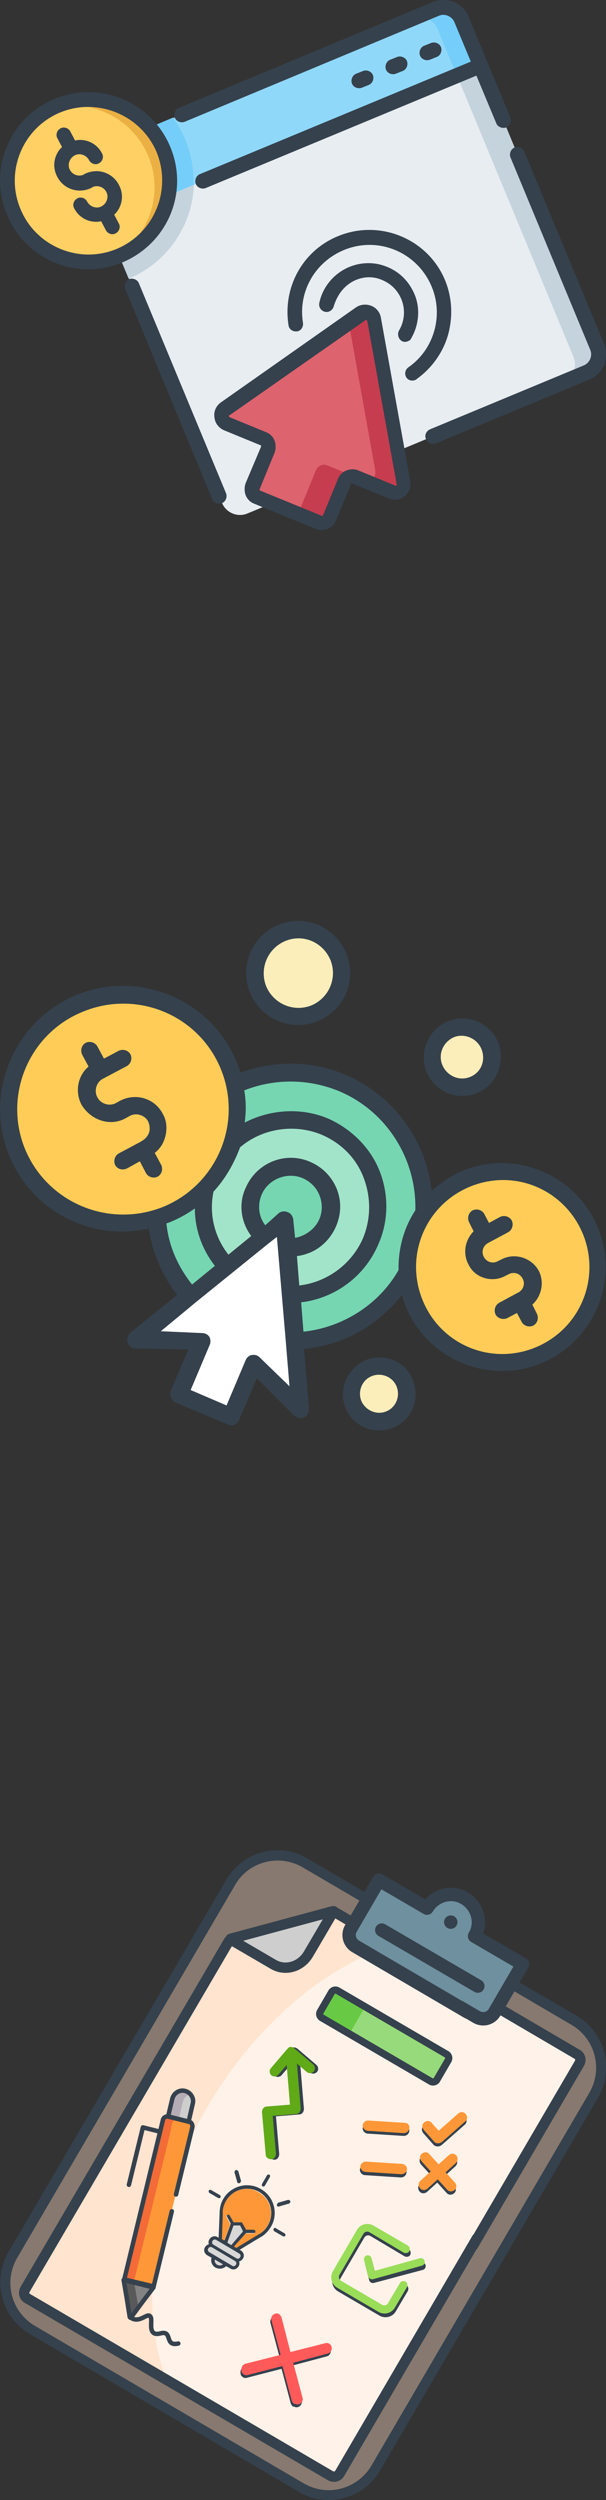 <?xml version="1.0" encoding="utf-8"?>
<!-- Generator: Adobe Illustrator 25.0.0, SVG Export Plug-In . SVG Version: 6.00 Build 0)  -->
<svg version="1.1" id="Layer_1" xmlns="http://www.w3.org/2000/svg" xmlns:xlink="http://www.w3.org/1999/xlink" x="0px" y="0px"
	 viewBox="0 0 130 535.6" style="enable-background:new 0 0 130 535.6;" xml:space="preserve">
<rect x="0" y="0" width="130" height="535.6" fill="#333333" stroke="none"/>
<style type="text/css">
	.st0{fill:#87796F;}
	.st1{fill:#35414D;}
	.st2{fill-rule:evenodd;clip-rule:evenodd;fill:#FFF2E8;}
	.st3{fill-rule:evenodd;clip-rule:evenodd;fill:#FFE4CF;}
	.st4{fill-rule:evenodd;clip-rule:evenodd;fill:#CECECE;}
	.st5{fill:none;stroke:#35414D;stroke-width:2.221;stroke-linecap:round;stroke-linejoin:round;stroke-miterlimit:13.333;}
	.st6{fill:none;stroke:#35414D;stroke-width:0.952;stroke-linecap:round;stroke-linejoin:round;stroke-miterlimit:13.333;}
	.st7{fill-rule:evenodd;clip-rule:evenodd;fill:#838383;}
	.st8{fill-rule:evenodd;clip-rule:evenodd;fill:#FE9737;}
	.st9{fill-rule:evenodd;clip-rule:evenodd;fill:#B5ADB6;}
	.st10{fill-rule:evenodd;clip-rule:evenodd;fill:#F36B37;}
	.st11{fill-rule:evenodd;clip-rule:evenodd;fill:#595959;}
	.st12{fill:#60A917;}
	.st13{fill:#FE9737;}
	.st14{fill:#D8D8D8;}
	.st15{fill-rule:evenodd;clip-rule:evenodd;fill:#35414D;}
	.st16{fill-rule:evenodd;clip-rule:evenodd;fill:#99DD58;}
	.st17{fill:#FF5A5A;}
	.st18{fill-rule:evenodd;clip-rule:evenodd;fill:#97DA7B;}
	.st19{fill-rule:evenodd;clip-rule:evenodd;fill:#68CA44;}
	.st20{fill:none;stroke:#35414D;stroke-width:1.541;stroke-linecap:round;stroke-linejoin:round;stroke-miterlimit:13.333;}
	.st21{fill:#6F909E;}
	.st22{fill:none;stroke:#35414D;stroke-width:2.873;stroke-linecap:round;stroke-linejoin:round;stroke-miterlimit:10;}
	.st23{fill:#E8EDF2;}
	.st24{fill:#C5D3DD;}
	.st25{fill:#90D8F9;}
	.st26{fill:#75CEF9;}
	.st27{fill:#FFD064;}
	.st28{fill:#EBB044;}
	.st29{fill:#DD636E;}
	.st30{fill:#C63D4F;}
	.st31{fill-rule:evenodd;clip-rule:evenodd;fill:#FFFFFF;}
	.st32{fill-rule:evenodd;clip-rule:evenodd;fill:#76D6B2;}
	.st33{fill-rule:evenodd;clip-rule:evenodd;fill:#A2E4CA;}
	.st34{fill-rule:evenodd;clip-rule:evenodd;fill:#FCEEBA;}
	.st35{fill-rule:evenodd;clip-rule:evenodd;fill:#FFCD57;}
</style>
<g>
	<g>
		<g>
			<path class="st0" d="M70.4,534.5c4.2,0,8.1-2.2,10.2-5.8l46.7-79.8c3.3-5.6,1.4-12.8-4.2-16.1l-57.6-33.7
				c-1.8-1.1-3.9-1.6-5.9-1.6c-4.2,0-8.1,2.2-10.2,5.8L2.7,483.1c-1.6,2.7-2,5.9-1.2,8.9c0.8,3,2.7,5.6,5.4,7.2l57.6,33.7
				C66.3,533.9,68.4,534.5,70.4,534.5C70.4,534.5,70.4,534.5,70.4,534.5z"/>
			<path class="st1" d="M59.6,398.6c1.8,0,3.7,0.5,5.4,1.5l57.6,33.7c5.1,3,6.8,9.5,3.8,14.6l-46.7,79.8c-2,3.4-5.6,5.3-9.2,5.3
				c-1.8,0-3.7-0.5-5.4-1.5L7.5,498.3c-5.1-3-6.8-9.5-3.8-14.6l46.7-79.8C52.3,400.5,55.9,398.6,59.6,398.6 M59.6,396.4
				c-4.6,0-8.8,2.4-11.1,6.4L1.8,482.5c-1.7,3-2.2,6.4-1.3,9.8c0.9,3.3,3,6.1,6,7.8L64,533.8c2,1.2,4.2,1.8,6.5,1.8
				c4.6,0,8.8-2.4,11.1-6.4l46.7-79.8c1.7-3,2.2-6.4,1.3-9.8c-0.9-3.3-3-6.1-6-7.8L66,398.2C64.1,397,61.8,396.4,59.6,396.4
				L59.6,396.4z"/>
		</g>
		<g id="g7750_9_" transform="translate(18.5,457.435)">
			<path id="path7752_9_" class="st2" d="M101.6-8.2L54.4,72.4c-0.4,0.7-1.2,0.9-1.9,0.6L34.3,62.3L-4.9,39.4l-7.8-4.5
				c-0.6-0.4-0.8-1.2-0.4-1.9l43.3-74l0.4-0.8c0.1-0.1,0.1-0.2,0.2-0.2l9.3,5.4c2.5,1.5,5.9,0.5,7.5-2.2L53-48c0.1,0,0.2,0,0.3,0.1
				l0.9,0.5l51.2,30c0.6,0.4,0.8,1.2,0.4,1.9L101.6-8.2z"/>
		</g>
		<g id="g7754_9_" transform="translate(257.32,504.5)">
			<path id="path7756_9_" class="st3" d="M-173.1-87.7c-14.5,4.5-29.4,16.9-39.8,34.7c-2.3,3.9-4.2,7.8-5.8,11.7
				c-0.5,1.3-1,2.5-1.4,3.8c-0.5,1.5-1,3-1.5,4.5c-4.2,14.1-4.1,27.8,0,38.3l-22-12.9l-7.8-4.5c-0.6-0.4-0.8-1.2-0.4-1.9l8-13.7
				l10.6-18.1l24.7-42.2l0.4-0.8c0.1-0.1,0.1-0.2,0.2-0.2l22.1-6c0.1,0,0.2,0,0.3,0.1l0.9,0.5L-173.1-87.7z"/>
		</g>
		<g id="g7758_9_" transform="translate(331.551,504.159)">
			<path id="path7760_9_" class="st4" d="M-260-94.7l-5.4,9.2c-1.6,2.7-4.9,3.7-7.5,2.2l-9.3-5.4c0.2-0.1,0.4-0.2,1-0.3l20-5.4
				C-260.5-94.6-260.3-94.7-260-94.7"/>
		</g>
		<g id="g7762_9_" transform="translate(331.551,504.159)">
			<path id="path7764_9_" class="st5" d="M-260-94.7l-5.4,9.2c-1.6,2.7-4.9,3.7-7.5,2.2l-8.4-4.9"/>
		</g>
		<g id="g7766_9_" transform="translate(413.193,241.064)">
			<path id="path7768_9_" class="st5" d="M-310.9,238.5l-29.4,50.3c-0.4,0.7-1.2,0.9-1.9,0.6l-18.3-10.7l-46.9-27.4
				c-0.6-0.4-0.8-1.2-0.4-1.9l13.3-22.7l30.4-51.9 M-363.7,174.3l20.8-5.6c0.9-0.3,1.1-0.3,1.5-0.1l0.9,0.5l51.2,30
				c0.6,0.4,0.8,1.2,0.4,1.9l-22.8,39"/>
		</g>
		<g>
			<g id="g7770_13_" transform="translate(330.245,64.976)">
				<path id="path7772_13_" class="st6" d="M-302.3,431.5c1.9,1.4,3.5-0.9,4.2-0.3c0.5,0.4,0.2,1.4,0.3,2.6c0.2,1.3,1,1.4,2.1,1.1
					c2.5-0.6,0.7,2.9,3.7,2.2"/>
			</g>
			<g id="g7774_13_" transform="translate(423.16,447.053)">
				<path id="path7776_13_" class="st4" d="M-382.7,7.5l-4.4-1.1l0.9-3.8c0.3-1.2,1.5-2,2.7-1.7c1.2,0.3,2,1.5,1.7,2.7L-382.7,7.5z"
					/>
			</g>
			<g id="g7778_13_" transform="translate(325.644,101.118)">
				<path id="path7780_13_" class="st7" d="M-295.2,392.2l-2.3,3.1c-0.2,0.2-0.2,0.2-0.2-0.1l-0.6-3.8l-0.7-4.1l3.7-1.4l2.6,2.9
					L-295.2,392.2z"/>
			</g>
			<g id="g7782_13_" transform="translate(412.085,441.095)">
				<path id="path7784_13_" class="st8" d="M-370.9,14.6l-8.3,34.2l-3.2-0.8l-3.2-0.8l7.7-31.7l0.6-2.5c0.1-0.5,0.7-0.9,1.2-0.7
					l4.4,1.1C-371.1,13.6-370.7,14.1-370.9,14.6"/>
			</g>
			<g id="g7786_13_" transform="translate(452.523,474.485)">
				<path id="path7788_13_" class="st9" d="M-413.3-24.2l-0.9,3.8l-2.2-0.5l0.9-3.8c0.3-1.2,1.5-2,2.7-1.7c0.4,0.1,0.8,0.3,1,0.6
					C-412.5-25.6-413.1-25-413.3-24.2"/>
			</g>
			<g id="g7790_13_" transform="translate(441.931,407.96)">
				<path id="path7792_13_" class="st10" d="M-405.5,49.3l-7.4,30.3l-0.4,1.5l-2.2-0.5l7.7-31.7l0.6-2.5c0.1-0.5,0.7-0.9,1.2-0.7
					l2.2,0.5c-0.5-0.1-1.1,0.2-1.2,0.7L-405.5,49.3z"/>
			</g>
			<g id="g7794_13_" transform="translate(357.989,127.218)">
				<path id="path7796_13_" class="st11" d="M-329.2,361.8l0.7,4.1l0.2,1.2l-1.5,2.1c-0.2,0.2-0.2,0.2-0.2-0.1l-0.6-3.8l-0.7-4.1
					L-329.2,361.8z"/>
			</g>
			<g id="g7798_13_" transform="translate(461.354,402.172)">
				<path id="path7800_13_" class="st6" d="M-427.1,54.5l-3.6-0.9l-3,12.3"/>
			</g>
			<g id="g7802_13_" transform="translate(374.062,313.944)">
				<path id="path7804_13_" class="st6" d="M-336.3,156.2l3.5-14.4c0.1-0.5-0.2-1.1-0.7-1.2l-4.4-1.1c-0.5-0.1-1.1,0.2-1.2,0.7
					l-8.3,34.2l6.3,1.5l3.9-16.1"/>
			</g>
			<g id="g7806_13_" transform="translate(331.522,66.168)">
				<path id="path7808_13_" class="st6" d="M-303.7,430.2l-0.6-3.8l-0.7-4.1l3.2,0.8l3.2,0.8l-2.5,3.3l-2.3,3.1
					C-303.6,430.4-303.6,430.4-303.7,430.2z"/>
			</g>
			<g id="g7810_13_" transform="translate(423.16,447.053)">
				<path id="path7812_13_" class="st6" d="M-382.7,7.5l-4.4-1.1l0.9-3.8c0.3-1.2,1.5-2,2.7-1.7c1.2,0.3,2,1.5,1.7,2.7L-382.7,7.5z"
					/>
			</g>
		</g>
		<g>
			<path class="st1" d="M63.4,438.7c-0.3-0.1-0.6-0.1-0.8,0.1c-0.1,0.1-0.2,0.2-0.3,0.3l-3.5,4.1c-0.4,0.5-0.3,1.1,0.1,1.5
				c0.5,0.4,1.1,0.3,1.5-0.1l1.8-2.1l0.7,8.5l-5,0.4c-0.6,0-1,0.6-1,1.2c0,0,0,0,0,0l0.8,9.1c0,0.6,0.6,1,1.2,1c0,0,0,0,0,0
				c0.6,0,1-0.6,1-1.2c0,0,0,0,0,0l-0.7-8.1l5-0.4c0.6,0,1-0.6,1-1.2c0,0,0,0,0,0l-0.8-9.6l2.1,1.8c0.5,0.4,1.1,0.3,1.5-0.1
				c0.4-0.5,0.3-1.1-0.1-1.5l-4.1-3.5C63.6,438.8,63.5,438.7,63.4,438.7L63.4,438.7z"/>
			<path class="st12" d="M62.7,438.6c-0.3-0.1-0.6-0.1-0.8,0.1c-0.1,0.1-0.2,0.2-0.3,0.3l-3.5,4.1c-0.4,0.5-0.3,1.1,0.1,1.5
				c0.5,0.4,1.1,0.3,1.5-0.1l1.8-2.1l0.7,8.5l-5,0.4c-0.6,0-1,0.6-1,1.2c0,0,0,0,0,0l0.8,9.1c0,0.6,0.6,1,1.2,1c0,0,0,0,0,0
				c0.6,0,1-0.6,1-1.2c0,0,0,0,0,0l-0.7-8.1l5-0.4c0.6,0,1-0.6,1-1.2c0,0,0,0,0,0l-0.8-9.6l2.1,1.8c0.5,0.4,1.1,0.3,1.5-0.1
				c0.4-0.5,0.3-1.1-0.1-1.5l-4.1-3.5C63,438.7,62.8,438.6,62.7,438.6L62.7,438.6z"/>
		</g>
		<g>
			<g>
				<path class="st1" d="M93,459.5l-2.2-2.5c-0.4-0.5-0.4-1.2,0.1-1.6c0.5-0.4,1.2-0.4,1.6,0.1l1.5,1.7l4.2-3.7
					c0.5-0.4,1.2-0.4,1.6,0.1c0.4,0.5,0.4,1.2-0.1,1.6l-5,4.4C94.1,460,93.4,459.9,93,459.5L93,459.5z M86.8,455.4l-7.8-0.5
					c-0.6,0-1.1,0.4-1.2,1c0,0.6,0.4,1.1,1,1.2l7.8,0.5c0.6,0,1.1-0.4,1.2-1C87.9,456,87.4,455.5,86.8,455.4z M97.8,462.5
					c-0.4-0.5-1.1-0.5-1.6-0.1l-2.2,2l-2-2.2c-0.4-0.5-1.1-0.5-1.6-0.1c-0.5,0.4-0.5,1.1-0.1,1.6l2,2.2l-2.2,2
					c-0.5,0.4-0.5,1.1-0.1,1.6c0.4,0.5,1.1,0.5,1.6,0.1l2.2-2l2,2.2c0.4,0.5,1.1,0.5,1.6,0.1c0.5-0.4,0.5-1.1,0.1-1.6l-2-2.2l2.2-2
					C98.2,463.6,98.2,462.9,97.8,462.5L97.8,462.5z M86.2,464.3l-7.8-0.5c-0.6,0-1.1,0.4-1.2,1c0,0.6,0.4,1.1,1,1.2l7.8,0.5
					c0.6,0,1.1-0.4,1.2-1C87.3,464.9,86.8,464.3,86.2,464.3z"/>
			</g>
			<g>
				<path class="st13" d="M93.1,458.8l-2.2-2.5c-0.4-0.5-0.4-1.2,0.1-1.6c0.5-0.4,1.2-0.4,1.6,0.1l1.5,1.7l4.2-3.7
					c0.5-0.4,1.2-0.4,1.6,0.1c0.4,0.5,0.4,1.2-0.1,1.6l-5,4.4C94.2,459.3,93.5,459.3,93.1,458.8L93.1,458.8z M86.8,454.8l-7.8-0.5
					c-0.6,0-1.1,0.4-1.2,1c0,0.6,0.4,1.1,1,1.2l7.8,0.5c0.6,0,1.1-0.4,1.2-1C87.9,455.3,87.5,454.8,86.8,454.8z M97.9,461.8
					c-0.4-0.5-1.1-0.5-1.6-0.1l-2.2,2l-2-2.2c-0.4-0.5-1.1-0.5-1.6-0.1s-0.5,1.1-0.1,1.6l2,2.2l-2.2,2c-0.5,0.4-0.5,1.1-0.1,1.6
					c0.4,0.5,1.1,0.5,1.6,0.1l2.2-2l2,2.2c0.4,0.5,1.1,0.5,1.6,0.1c0.5-0.4,0.5-1.1,0.1-1.6l-2-2.2l2.2-2
					C98.2,463,98.3,462.3,97.9,461.8L97.9,461.8z M86.3,463.6l-7.8-0.5c-0.6,0-1.1,0.4-1.2,1c0,0.6,0.4,1.1,1,1.2l7.8,0.5
					c0.6,0,1.1-0.4,1.2-1C87.4,464.2,86.9,463.7,86.3,463.6z"/>
			</g>
		</g>
		<g>
			<path class="st1" d="M59.4,472.5c0,0.1,0.1,0.2,0.2,0.2c0.1,0,0.2,0.1,0.3,0l2.1-0.6c0.2-0.1,0.3-0.3,0.3-0.5
				c-0.1-0.2-0.3-0.3-0.5-0.3l-2.1,0.6C59.5,472,59.4,472.3,59.4,472.5z M57.3,466l-1.1,1.9c-0.1,0.2,0,0.4,0.1,0.5
				c0.2,0.1,0.4,0,0.5-0.1l1.1-1.9c0.1-0.2,0-0.4-0.1-0.5C57.7,465.8,57.4,465.9,57.3,466z M50.6,464.9c-0.2,0.1-0.3,0.3-0.3,0.5
				l0.6,2.1c0,0.1,0.1,0.2,0.2,0.2c0.1,0,0.2,0.1,0.3,0c0.2-0.1,0.3-0.3,0.3-0.5l-0.6-2.1C51,465,50.8,464.9,50.6,464.9L50.6,464.9z
				 M44.8,469.3c-0.1,0.2,0,0.4,0.1,0.5l1.9,1.1c0.2,0.1,0.4,0,0.5-0.1c0.1-0.2,0-0.4-0.1-0.5l-1.9-1.1
				C45.2,469.1,44.9,469.1,44.8,469.3z M58.7,477.5c-0.1,0.2,0,0.4,0.1,0.5l1.9,1.1c0.2,0.1,0.4,0,0.5-0.1c0.1-0.2,0-0.4-0.1-0.5
				l-1.9-1.1C59.1,477.2,58.8,477.3,58.7,477.5z M47.1,474.4l-0.2,5l-0.2-0.1c-0.6-0.4-1.4-0.2-1.8,0.5c-0.2,0.3-0.2,0.7-0.1,1
				c-0.3,0.1-0.6,0.3-0.8,0.6c-0.4,0.6-0.2,1.4,0.5,1.8l0.9,0.5c-0.3,0.8,0.1,1.7,0.8,2.1c0.8,0.4,1.7,0.3,2.3-0.3l0.9,0.5
				c0.6,0.4,1.4,0.2,1.8-0.5c0.2-0.3,0.2-0.7,0.1-1c0.3-0.1,0.6-0.3,0.8-0.6c0.4-0.6,0.2-1.4-0.5-1.8l-0.2-0.1l4.3-2.6
				c1-0.5,1.8-1.3,2.4-2.3c1.7-2.8,0.7-6.5-2.1-8.1c-2.8-1.7-6.5-0.7-8.1,2.1C47.3,472.1,47.1,473.2,47.1,474.4z M46.1,484.1l1.7,1
				c-0.3,0.3-0.8,0.3-1.2,0.1C46.2,484.9,46,484.5,46.1,484.1z M44.7,481.7c0.2-0.3,0.5-0.4,0.8-0.2l4.9,2.9
				c0.3,0.2,0.4,0.5,0.2,0.8c-0.2,0.3-0.5,0.4-0.8,0.2l-4.9-2.9C44.6,482.3,44.5,482,44.7,481.7z M51.3,482.8
				c0.3,0.2,0.4,0.5,0.2,0.8c-0.2,0.3-0.5,0.4-0.8,0.2l-4.9-2.9c-0.3-0.2-0.4-0.5-0.2-0.8s0.5-0.4,0.8-0.2L51.3,482.8z M49.6,480.9
				l-0.8-0.5l1.3-3.6l1.4,0l0.6,1.2L49.6,480.9z M47.8,474.4C47.8,474.4,47.8,474.3,47.8,474.4c0-1,0.2-2,0.7-2.9
				c1.5-2.5,4.6-3.3,7.1-1.9c2.5,1.5,3.3,4.6,1.9,7.1c-0.5,0.9-1.2,1.6-2.1,2c0,0,0,0,0,0l-4.6,2.8l-0.5-0.3l2.5-2.8l1.7,0
				c0.2,0,0.4-0.2,0.4-0.4c0-0.2-0.2-0.4-0.4-0.4l-1.6,0l-0.8-1.4c-0.1-0.1-0.2-0.2-0.3-0.2l-1.6,0l-0.8-1.4
				c-0.1-0.2-0.3-0.3-0.5-0.2c-0.2,0.1-0.3,0.3-0.2,0.5l0.8,1.5l-1.3,3.5l-0.5-0.3L47.8,474.4L47.8,474.4z"/>
			<path class="st14" d="M50.1,476.9l-1.3,3.6l0.8,0.5l2.5-2.9l-0.6-1.2L50.1,476.9z"/>
			<path class="st13" d="M48.5,471.5c-0.5,0.9-0.8,1.8-0.7,2.8c0,0,0,0,0,0l-0.2,5.4l0.5,0.3l1.3-3.5l-0.8-1.5
				c-0.1-0.2,0-0.4,0.2-0.5c0.2-0.1,0.4,0,0.5,0.2l0.8,1.4l1.6,0c0.1,0,0.3,0.1,0.3,0.2l0.8,1.4l1.6,0c0.2,0,0.4,0.2,0.4,0.4
				c0,0.2-0.2,0.4-0.4,0.4l-1.7,0l-2.5,2.8l0.5,0.3l4.6-2.8c0,0,0,0,0,0c0.9-0.5,1.6-1.1,2.1-2c1.5-2.5,0.6-5.7-1.9-7.1
				C53.2,468.2,50,469,48.5,471.5L48.5,471.5z"/>
			<g>
				<path class="st14" d="M45.6,480.1c-0.2,0.3-0.1,0.6,0.2,0.8l4.9,2.9c0.3,0.2,0.6,0.1,0.8-0.2s0.1-0.6-0.2-0.8l-4.9-2.9
					C46.1,479.7,45.7,479.8,45.6,480.1z"/>
				<path class="st14" d="M44.7,481.7c-0.2,0.3-0.1,0.6,0.2,0.8l4.9,2.9c0.3,0.2,0.6,0.1,0.8-0.2c0.2-0.3,0.1-0.6-0.2-0.8l-4.9-2.9
					C45.2,481.4,44.8,481.4,44.7,481.7z"/>
				<path class="st14" d="M46.1,484.1c-0.1,0.4,0.1,0.9,0.5,1.1c0.4,0.2,0.9,0.2,1.2-0.1L46.1,484.1z"/>
			</g>
		</g>
		<g>
			<g>
				<path class="st15" d="M79.4,479c-0.4-0.2-0.9-0.1-1.2,0.3l-5.2,8.9c-0.2,0.4-0.1,0.9,0.3,1.2l8.9,5.2c0.4,0.2,0.9,0.1,1.2-0.3
					l2.6-4.4c0.2-0.4,0.8-0.5,1.2-0.3s0.5,0.8,0.3,1.2l-2.6,4.4c-0.7,1.2-2.3,1.6-3.5,0.9l-8.9-5.2c-1.2-0.7-1.6-2.3-0.9-3.5
					l5.2-8.9c0.7-1.2,2.3-1.6,3.5-0.9l7.4,4.3c0.4,0.2,0.5,0.8,0.3,1.2c-0.2,0.4-0.8,0.5-1.2,0.3L79.4,479z M90.3,484.7
					c0.5-0.1,0.9,0.2,1,0.6c0.1,0.5-0.2,0.9-0.6,1l-10.5,2.8c-0.5,0.1-0.9-0.2-1-0.6l-0.9-3.5c-0.1-0.5,0.2-0.9,0.6-1
					c0.5-0.1,0.9,0.2,1,0.6l0.7,2.7L90.3,484.7z"/>
			</g>
			<g>
				<path class="st16" d="M79.2,478.2c-0.4-0.2-0.9-0.1-1.2,0.3l-5.2,8.9c-0.2,0.4-0.1,0.9,0.3,1.2l8.9,5.2c0.4,0.2,0.9,0.1,1.2-0.3
					l2.6-4.4c0.2-0.4,0.8-0.5,1.2-0.3s0.5,0.8,0.3,1.2l-2.6,4.4c-0.7,1.2-2.3,1.6-3.5,0.9l-8.9-5.2c-1.2-0.7-1.6-2.3-0.9-3.5
					l5.2-8.9c0.7-1.2,2.3-1.6,3.5-0.9l7.4,4.3c0.4,0.2,0.5,0.8,0.3,1.2c-0.2,0.4-0.8,0.5-1.2,0.3L79.2,478.2z M90.1,483.8
					c0.5-0.1,0.9,0.2,1,0.6c0.1,0.5-0.2,0.9-0.6,1L80,488.3c-0.5,0.1-0.9-0.2-1-0.6l-0.9-3.5c-0.1-0.5,0.2-0.9,0.6-1
					c0.5-0.1,0.9,0.2,1,0.6l0.7,2.7L90.1,483.8z"/>
			</g>
		</g>
		<g>
			<path class="st1" d="M52,509.2c0,0,0.1,0,0.1,0.1c0.3,0.2,0.6,0.2,0.9,0.1l7.4-1.9l2,7.5c0.1,0.2,0.3,0.5,0.5,0.6l0.1,0
				c0,0,0.1,0,0.1,0c0.2,0.1,0.5,0.2,0.8,0.1c0.6-0.2,1-0.8,0.8-1.4l-2-7.5l7.5-2c0.6-0.2,0.9-0.9,0.7-1.5c-0.1-0.3-0.3-0.5-0.5-0.6
				c-0.2-0.1-0.5-0.2-0.8-0.1l-7.5,1.9l-1.9-7.4c-0.1-0.3-0.3-0.5-0.5-0.7c-0.3-0.2-0.6-0.2-0.9-0.1c-0.6,0.2-0.9,0.7-0.8,1.3l2,7.5
				l-7.5,1.9c-0.6,0.1-1,0.8-0.9,1.4c0,0,0,0,0,0C51.6,508.8,51.8,509.1,52,509.2z"/>
			<path class="st17" d="M52.2,508.6c0,0,0.1,0,0.1,0.1c0.3,0.2,0.6,0.2,0.9,0.1l7.4-1.9l2,7.5c0.1,0.2,0.3,0.5,0.5,0.6l0.1,0
				c0,0,0.1,0,0.1,0c0.2,0.1,0.5,0.2,0.8,0.1c0.6-0.2,1-0.8,0.8-1.4l-2-7.5l7.5-2c0.6-0.2,0.9-0.9,0.7-1.5c-0.1-0.3-0.3-0.5-0.5-0.6
				c-0.2-0.1-0.5-0.2-0.8-0.1l-7.5,1.9l-1.9-7.4c-0.1-0.3-0.3-0.5-0.5-0.7c-0.3-0.2-0.6-0.2-0.9-0.1c-0.6,0.2-0.9,0.7-0.8,1.3l2,7.5
				l-7.5,1.9c-0.6,0.1-1,0.8-0.9,1.4c0,0,0,0,0,0C51.7,508.2,51.9,508.4,52.2,508.6z"/>
		</g>
		<g>
			<g id="g7830_11_" transform="translate(293.214,407.647)">
				<path id="path7832_11_" class="st18" d="M-220.8,18.8l23.5,13.7c0.4,0.2,0.5,0.8,0.3,1.2l-2.5,4.3c-0.2,0.4-0.8,0.5-1.2,0.3
					l-23.5-13.7c-0.4-0.2-0.5-0.8-0.3-1.2l2.5-4.3C-221.8,18.7-221.2,18.6-220.8,18.8"/>
			</g>
			<g id="g7834_11_" transform="translate(293.214,407.647)">
				<path id="path7836_11_" class="st19" d="M-220.8,18.8l6.7,3.9c-0.4-0.2-0.9-0.1-1.2,0.3l-2.5,4.3c-0.2,0.4-0.1,0.9,0.3,1.2
					l-6.7-3.9c-0.4-0.2-0.5-0.8-0.3-1.2l2.5-4.3C-221.8,18.7-221.2,18.6-220.8,18.8"/>
			</g>
			<g id="g7838_11_" transform="translate(128.17,407.647)">
				<path id="path7840_11_" class="st20" d="M-32.3,32.5l-23.5-13.7c-0.4-0.2-0.9-0.1-1.2,0.3l-2.5,4.3c-0.2,0.4-0.1,0.9,0.3,1.2
					l23.5,13.7c0.4,0.2,0.9,0.1,1.2-0.3l2.5-4.3C-31.8,33.3-31.9,32.8-32.3,32.5z"/>
			</g>
		</g>
		<g>
			<path class="st21" d="M91.6,408.8c1.7-2.8,5.3-3.8,8.1-2.1c2.8,1.7,3.8,5.3,2.1,8.1l10.3,6l-6,10.3c-0.8,1.4-2.6,1.8-3.9,1
				L76.3,417c-1.4-0.8-1.8-2.6-1-3.9l6-10.3L91.6,408.8z"/>
			<path class="st22" d="M100.4,431.1L76.3,417c-1.4-0.8-1.8-2.6-1-3.9l6-10.3l10.3,6c1.7-2.8,5.3-3.8,8.1-2.1
				c2.8,1.7,3.8,5.3,2.1,8.1l10.3,6l-6,10.3c-0.8,1.4-2.6,1.8-3.9,1l-3.6-2.1"/>
			<line class="st22" x1="102.5" y1="425.5" x2="81.9" y2="413.5"/>
			<g>
				<g>
					<line class="st22" x1="96.7" y1="411.8" x2="96.7" y2="411.8"/>
				</g>
			</g>
		</g>
	</g>
	<g>
		<g>
			<g>
				<path class="st23" d="M47.6,107.7L21.6,45l80.5-33.4l26,62.7c0.9,2.1-0.1,4.6-2.3,5.5L53.1,110C51,110.9,48.5,109.9,47.6,107.7z
					"/>
			</g>
			<g>
				<path class="st24" d="M41.5,36.8l-20,8.3l6.1,14.6c0,0,0,0,0,0C37,55.8,42.4,46.3,41.5,36.8z"/>
			</g>
			<g>
				<path class="st24" d="M120.7,81.9l5.1-2.1c2.1-0.9,3.2-3.4,2.3-5.5l-26-62.7L97,13.7l26,62.7C123.9,78.6,122.9,81,120.7,81.9z"
					/>
			</g>
			<g>
				<g>
					<g>
						<path class="st25" d="M18.5,37.6l4.1,9.9l80.5-33.4L99,4.2C98.1,2,95.6,1,93.5,1.9L20.7,32.1C18.6,33,17.6,35.5,18.5,37.6z"/>
					</g>
				</g>
			</g>
			<g>
				<g>
					<g>
						<path class="st26" d="M20.7,32.1c-2.1,0.9-3.2,3.4-2.3,5.5l4.1,9.9l19-7.9c0.1-3.2-0.4-6.4-1.7-9.6c-0.7-1.7-1.6-3.3-2.7-4.8
							L20.7,32.1L20.7,32.1z"/>
					</g>
				</g>
			</g>
			<g>
				<g>
					<g>
						<path class="st26" d="M93.9,6.3l4.1,9.9l5.1-2.1L99,4.2C98.1,2,95.6,1,93.5,1.9L88.4,4C90.5,3.1,93,4.1,93.9,6.3z"/>
					</g>
				</g>
			</g>
			<g>
				<g>
					<circle class="st27" cx="19" cy="38.7" r="17.4"/>
				</g>
			</g>
			<g>
				<g>
					<path class="st28" d="M24,55.4c0.6-0.2,1.1-0.4,1.7-0.6C34.5,51.1,38.7,40.9,35,32S21.2,19,12.3,22.6c-0.5,0.2-1.1,0.5-1.6,0.8
						c8.4-2.6,17.6,1.7,21.1,10S31.8,51.2,24,55.4z"/>
				</g>
			</g>
			<g>
				<g>
					<g>
						<path class="st29" d="M48.3,87.5c-1.2,0.8-1,2.6,0.3,3.2l7.8,3.2c0.9,0.4,1.4,1.5,1,2.4l-3.2,7.8c-0.4,0.9,0.1,2,1,2.4
							l13.2,5.4c0.9,0.4,2-0.1,2.4-1l3.2-7.8c0.4-0.9,1.5-1.4,2.4-1l7.8,3.2c1.3,0.6,2.8-0.6,2.5-2l-6.3-35
							c-0.2-1.3-1.8-1.9-2.8-1.2L48.3,87.5L48.3,87.5z"/>
					</g>
				</g>
			</g>
			<g>
				<g>
					<g>
						<g>
							<path class="st30" d="M78,102.9l6.1,2.5c1.3,0.6,2.8-0.6,2.5-2l-6.3-35c-0.2-1.3-1.8-1.9-2.8-1.2L74.8,69l5.7,31.8
								C80.8,102.3,79.3,103.4,78,102.9z"/>
						</g>
					</g>
					<g>
						<g>
							<path class="st30" d="M62.2,109.5l6.1,2.5c0.9,0.4,2-0.1,2.4-1l3.2-7.8c0.4-0.9,1.5-1.4,2.4-1l-6.1-2.5c-0.9-0.4-2,0.1-2.4,1
								l-3.2,7.8C64.2,109.4,63.2,109.8,62.2,109.5z"/>
						</g>
					</g>
				</g>
			</g>
		</g>
		<g>
			<path class="st1" d="M108.6,27.3c0.8-0.3,1.2-1.3,0.9-2.1l-9-21.7c-1.2-2.9-4.6-4.3-7.6-3.1L38.4,23.1c-0.8,0.3-1.2,1.3-0.9,2.1
				s1.3,1.2,2.1,0.9L94.1,3.4c1.3-0.6,2.9,0.1,3.4,1.4l3.5,8.4L42.9,37.3c-0.8,0.3-1.2,1.3-0.9,2.1c0.3,0.8,1.3,1.2,2.1,0.9
				l58.1-24.1l4.3,10.3C106.8,27.2,107.8,27.6,108.6,27.3L108.6,27.3z"/>
			<path class="st1" d="M91.4,94.1c0.3,0.8,1.3,1.2,2.1,0.9l33-13.7c2.9-1.2,4.3-4.6,3.1-7.6l-17.1-41.2c-0.3-0.8-1.3-1.2-2.1-0.9
				c-0.8,0.3-1.2,1.3-0.9,2.1l17.1,41.2c0.6,1.3-0.1,2.9-1.4,3.4l-33,13.7C91.4,92.4,91,93.3,91.4,94.1z"/>
			<path class="st1" d="M26.9,62l18.6,44.9c0.3,0.8,1.3,1.2,2.1,0.9c0.8-0.3,1.2-1.3,0.9-2.1L29.8,60.7c-0.3-0.8-1.3-1.2-2.1-0.9
				C26.9,60.2,26.6,61.2,26.9,62z"/>
			<path class="st1" d="M91,9.8c-0.8,0.3-1.2,1.3-0.9,2.1c0.3,0.8,1.3,1.2,2.1,0.9l1.5-0.6c0.8-0.3,1.2-1.3,0.9-2.1
				c-0.3-0.8-1.3-1.2-2.1-0.9L91,9.8z"/>
			<path class="st1" d="M83.7,12.8c-0.8,0.3-1.2,1.3-0.9,2.1c0.3,0.8,1.3,1.2,2.1,0.9l1.5-0.6c0.8-0.3,1.2-1.3,0.9-2.1
				c-0.3-0.8-1.3-1.2-2.1-0.9L83.7,12.8z"/>
			<path class="st1" d="M76.4,15.8c-0.8,0.3-1.2,1.3-0.9,2.1c0.3,0.8,1.3,1.2,2.1,0.9l1.5-0.6c0.8-0.3,1.2-1.3,0.9-2.1
				s-1.3-1.2-2.1-0.9L76.4,15.8z"/>
			<path class="st1" d="M1.5,46c4,9.7,15.1,14.3,24.8,10.2s14.3-15.1,10.2-24.8S21.4,17.2,11.7,21.2C2,25.2-2.6,36.3,1.5,46z
				 M4.4,44.8C1,36.7,4.9,27.4,12.9,24.1s17.3,0.5,20.7,8.5c3.3,8.1-0.5,17.3-8.5,20.7C17,56.7,7.7,52.8,4.4,44.8z"/>
			<path class="st1" d="M21.8,44.2c-1.1,0.6-2.5,0.1-3.1-1c-0.4-0.8-1.4-1.1-2.1-0.7c-0.8,0.4-1.1,1.4-0.7,2.1
				c1.1,2.2,3.5,3.3,5.8,2.8l1,1.9c0.4,0.8,1.4,1.1,2.1,0.7c0.8-0.4,1.1-1.4,0.7-2.1l-1-1.9c1.7-1.6,2.2-4.2,1-6.4
				c-1.4-2.7-4.7-3.7-7.4-2.3c0,0-0.1,0-0.1,0.1c-1.1,0.5-2.4,0.1-3-1c-0.6-1.1-0.1-2.5,1-3.1c1.1-0.6,2.5-0.1,3.1,1
				c0.4,0.8,1.4,1.1,2.1,0.7c0.8-0.4,1.1-1.4,0.7-2.1c-1.1-2.2-3.5-3.3-5.8-2.8l-1-1.9c-0.4-0.8-1.4-1.1-2.1-0.7
				c-0.8,0.4-1.1,1.4-0.7,2.1l1,1.9c-1.7,1.6-2.2,4.2-1,6.4c1.4,2.7,4.7,3.7,7.4,2.3c0,0,0.1,0,0.1-0.1c1.1-0.5,2.4-0.1,3,1
				C23.4,42.2,22.9,43.6,21.8,44.2L21.8,44.2z"/>
			<path class="st1" d="M76.3,60c1.9-0.8,3.9-0.8,5.7,0c1.9,0.8,3.3,2.2,4.1,4.1c0.9,2.2,0.7,4.7-0.5,6.7c-0.4,0.7-0.2,1.7,0.5,2.2
				c0.4,0.3,1,0.3,1.4,0.1c0.3-0.1,0.6-0.3,0.7-0.6c1.7-2.9,2-6.5,0.7-9.5c-1.1-2.6-3.1-4.7-5.8-5.8c-2.6-1.1-5.5-1.1-8.2,0
				c-3.3,1.4-5.7,4.3-6.4,7.7c-0.2,0.9,0.4,1.7,1.2,1.9c0.9,0.2,1.7-0.4,1.9-1.2C72.4,63,74,61,76.3,60L76.3,60z"/>
			<path class="st1" d="M73.7,53.6c7.4-3.1,15.8,0.4,18.9,7.8c2.6,6.2,0.5,13.5-5,17.3c-0.7,0.5-0.9,1.5-0.4,2.2
				c0.4,0.6,1.2,0.8,1.9,0.5c0.1,0,0.2-0.1,0.3-0.2c3.2-2.3,5.6-5.6,6.7-9.4c1.1-3.9,0.9-8-0.6-11.7c-3.7-9-14.1-13.2-23-9.5
				c-7.6,3.1-11.9,11-10.6,19.1c0.1,0.9,1,1.4,1.8,1.3c0.9-0.1,1.4-1,1.3-1.8C63.9,62.6,67.5,56.2,73.7,53.6z"/>
			<path class="st1" d="M52.7,103.5c-0.3,0.8-0.3,1.8,0,2.6c0.3,0.8,1,1.5,1.8,1.8l13.2,5.4c0.9,0.4,1.8,0.3,2.6,0
				c0.8-0.3,1.5-1,1.8-1.8l3.2-7.8c0.1-0.1,0.2-0.2,0.3-0.1l7.8,3.2c1.2,0.5,2.5,0.3,3.4-0.5c1-0.8,1.4-2,1.2-3.3l-6.3-35
				c-0.2-1.1-1-2.1-2.1-2.5c-1.1-0.4-2.3-0.3-3.3,0.4L47.4,86.2c-1,0.7-1.6,1.9-1.4,3.2c0.1,1.2,0.9,2.3,2.1,2.8l7.8,3.2
				c0.1,0,0.1,0.1,0.1,0.1c0,0,0,0.1,0,0.2L52.7,103.5z M55.8,105.1c-0.1,0-0.1-0.1-0.1-0.1s0-0.1,0-0.2l3.2-7.8
				c0.3-0.8,0.3-1.8,0-2.6c-0.3-0.8-1-1.5-1.8-1.8l-7.8-3.2c0,0-0.1-0.1-0.2-0.2s0.1-0.2,0.1-0.2l29.2-20.4c0.1-0.1,0.2-0.1,0.2,0
				c0.1,0,0.1,0.1,0.2,0.2l6.3,35c0,0,0,0.1-0.1,0.2c-0.1,0.1-0.2,0.1-0.3,0l-7.8-3.2c-0.9-0.4-1.8-0.3-2.6,0
				c-0.8,0.3-1.5,1-1.8,1.8l-3.2,7.8c-0.1,0.1-0.2,0.2-0.3,0.1L55.8,105.1L55.8,105.1z"/>
		</g>
	</g>
	<g id="Layer_35_1_">
		<g>
			<g>
				<path class="st31" d="M61.6,267.2l-0.4-5.7l-4.6,3.6l-7.9,6.4l-7.9,6.4l-11.5,9.3l14,0.2l-4.8,11.4l11.1,4.7l4.9-11.3l9.9,9.9
					l-1.3-14.7l-0.9-10.1L61.6,267.2z"/>
			</g>
			<g>
				<path class="st32" d="M65.7,250.6c-4.5-1.8-9.5,0.2-11.3,4.7c-1.6,3.4-0.5,7.4,2.2,9.8l4.5-3.7l0.4,5.7c3.7,0.2,7.2-1.7,8.7-5.2
					C72.1,257.6,70.1,252.5,65.7,250.6L65.7,250.6z"/>
			</g>
			<g>
				<path class="st33" d="M69.6,241.5c-6.9-2.9-14.6-1.5-19.7,3.3c-1.2,3.7-3.1,7-5.8,9.8c-1.4,6.2,0.5,12.5,4.7,16.9l7.9-6.4
					c-2.7-2.4-3.7-6.2-2.2-9.8c1.9-4.4,6.9-6.4,11.3-4.5c4.4,1.9,6.4,6.9,4.5,11.3c-1.5,3.5-5.1,5.5-8.7,5.2l0.9,10.1
					c7.2-0.1,14-4.3,17-11.4C83.6,256.4,79.2,245.5,69.6,241.5L69.6,241.5z"/>
			</g>
			<g>
				<path class="st32" d="M73.6,232.1c-7.7-3.3-16.1-2.9-23.3,0.2c0.9,4.2,0.7,8.3-0.5,12.2c5.2-4.6,12.8-6.2,19.8-3.3
					c9.5,4,13.9,15,9.9,24.5c-3,7.1-9.9,11.3-17,11.4l0.9,10.1c9.9-0.4,19.2-5.7,24.1-14.7c-0.2-4.5,1.2-9,3.7-12.7
					C91.6,248.2,85,236.9,73.6,232.1L73.6,232.1z"/>
			</g>
			<g>
				<path class="st34" d="M86.9,296.4c-1.2-3-4.7-4.4-7.5-3.4c-3.1,1.3-4.5,4.8-3.3,7.7c1.3,3.1,4.6,4.5,7.6,3.3
					C86.6,302.8,88.1,299.4,86.9,296.4L86.9,296.4z"/>
			</g>
			<g>
				<path class="st35" d="M100.2,252.5c-3.8,1.5-6.9,4.1-9.1,7.3c-2.7,3.6-3.9,8.1-3.7,12.7c0.1,2.2,0.6,4.4,1.5,6.6
					c4.2,10.5,16.2,15.5,26.6,11.3c10.5-4.2,15.5-16.2,11.3-26.6C122.6,253.5,110.7,248.4,100.2,252.5z"/>
			</g>
			<g>
				<path class="st34" d="M96.6,220.6c-3.3,1.3-4.9,5.1-3.6,8.4c1.3,3.3,5.1,4.9,8.4,3.6s4.9-5.1,3.6-8.4
					C103.7,220.9,100,219.2,96.6,220.6z"/>
			</g>
			<g>
				<path class="st34" d="M60.6,199.8c-4.7,1.9-7,7.4-5.1,12.1c1.9,4.7,7.3,7.1,12.1,5.1c4.7-1.9,7-7.4,5.1-12.1
					C70.8,200.2,65.3,197.9,60.6,199.8z"/>
			</g>
			<g>
				<path class="st35" d="M50.4,232.5c-0.3-1.4-0.7-2.8-1.2-4.2c-5.1-12.5-19.4-18.5-31.9-13.5s-18.7,19.3-13.6,31.8
					c4.8,12,17.8,18.1,29.9,14.3c0.6-0.1,1.2-0.3,1.9-0.6c3.3-1.3,6.2-3.3,8.5-5.7c2.7-2.8,4.7-6.2,5.8-9.8
					C51.1,240.8,51.3,236.7,50.4,232.5L50.4,232.5z"/>
			</g>
			<g>
				<path class="st32" d="M44.1,254.6c-2.4,2.4-5.2,4.4-8.5,5.8c-0.6,0.2-1.3,0.4-1.9,0.6c0.5,6.2,3,12.1,7.2,16.9l7.9-6.4
					C44.6,267.1,42.7,260.7,44.1,254.6L44.1,254.6z"/>
			</g>
			<g>
				<path class="st1" d="M1.9,247.4c4.9,12.2,17.8,18.6,30,15.8c0.8,5.2,2.9,10.1,6.1,14.2L28,285.5c-0.6,0.5-0.9,1.4-0.6,2.1
					c0.3,0.8,0.9,1.4,1.7,1.3l11.3,0.2l-3.8,8.9c-0.1,0.4-0.1,1,0.1,1.4c0.2,0.5,0.5,0.9,1,1.1l11.2,4.7c1,0.4,2,0,2.4-1l3.8-8.9
					l8,8c0.6,0.4,1.3,0.7,2,0.4l0.1,0c0.8-0.4,1.1-1.1,1.1-1.9l-1.1-12.8c3-0.3,5.8-1,8.4-2c4.9-2,9.2-5.3,12.6-9.5
					c0.2,0.7,0.5,1.5,0.8,2.3c4.6,11.4,17.7,16.9,29,12.3c11.4-4.6,16.9-17.7,12.3-29c-4.6-11.4-17.7-16.9-29-12.3
					c-2.5,1-4.7,2.6-6.7,4.3c-1.2-10.9-8.3-20.5-18.4-24.8c-7.1-3.1-15.3-3.2-22.6-0.5c-0.2-0.7-0.5-1.5-0.8-2.2
					c-5.4-13.4-20.9-19.9-34.3-14.5C3.1,218.6-3.5,234,1.9,247.4L1.9,247.4z M45.8,255.3c2.5-2.7,4.4-6,5.7-9.5
					c4.8-4.1,11.7-5.1,17.5-2.7c4.2,1.8,7.4,5,9,9.2s1.6,8.7-0.1,12.9c-2.4,5.6-7.7,9.5-13.7,10.2l-0.5-6.3c1-0.1,1.9-0.4,2.7-0.7
					c2.5-1,4.6-3.1,5.7-5.7c1.1-2.6,1.2-5.4,0.1-8.1c-1.1-2.6-3.1-4.6-5.7-5.7c-5.3-2.3-11.5,0.2-13.8,5.6c-1.6,3.4-1,7.4,1.2,10.3
					l-4.9,4C46,265,44.8,260.1,45.8,255.3L45.8,255.3z M56.9,262.5c-1.4-1.8-1.7-4.3-0.8-6.5c1.4-3.4,5.5-5,8.8-3.6
					c1.6,0.7,2.9,1.9,3.6,3.6c0.7,1.7,0.7,3.6,0,5.2c-0.9,2.1-3,3.6-5.2,4l-0.4-4c-0.1-0.6-0.5-1.3-1.2-1.5
					c-0.6-0.3-1.4-0.2-1.9,0.2L56.9,262.5z M90.6,278.4c-3.8-9.5,0.7-20.3,10.3-24.2s20.3,0.7,24.2,10.3c3.8,9.5-0.7,20.3-10.3,24.2
					C105.2,292.6,94.4,288,90.6,278.4z M85.5,272.1c-4.2,7.4-12,12.3-20.4,13.2l-0.5-6.3c1.9-0.2,3.7-0.7,5.4-1.4
					c4.9-2,9-5.9,11.2-11.1c2.2-5,2.2-10.7,0.2-15.7s-6.1-9-11.1-11.2c-5.8-2.4-12.4-1.9-17.8,0.9c0.3-2.3,0.3-4.6-0.1-6.9
					c6.6-2.6,13.9-2.5,20.4,0.2c10.2,4.3,16.6,14.6,16.3,25.5C86.6,263.1,85.4,267.6,85.5,272.1L85.5,272.1z M34.5,285.2L42,279
					l15.6-12.6l1.8-1.4l1.9,22.3l0.8,9.7l-6.4-6.2c-0.5-0.5-1.1-0.6-1.7-0.5c-0.5,0.1-1,0.4-1.3,1.1l-4.1,9.7l-7.7-3.3l4.1-9.7
					c0.2-0.5,0.2-1.2-0.1-1.7c-0.3-0.5-0.9-0.8-1.5-0.8L34.5,285.2z M35.7,262.1l0.6-0.2c2-0.8,3.8-1.8,5.5-3
					c0,4.4,1.5,8.7,4.3,12.3l-4.9,4C38.2,271.4,36.2,267,35.7,262.1z M34.9,258.6C23.2,263.2,10,257.6,5.3,246
					c-4.6-11.5,1-24.7,12.6-29.3c11.6-4.7,24.8,0.8,29.5,12.4C52.1,240.7,46.5,253.9,34.9,258.6L34.9,258.6z"/>
				<path class="st1" d="M26.9,239.6l0.9-0.5c1.4-0.8,3.3-0.2,4,1.2c0.3,0.7,0.4,1.5,0.2,2.3c-0.3,0.8-0.8,1.4-1.5,1.8l-0.5,0.3
					l-4.5,2.4c-0.9,0.5-1.2,1.6-0.8,2.5c0.5,0.9,1.6,1.2,2.6,0.7l2.7-1.5l1.3,2.5c0.5,0.9,1.6,1.2,2.5,0.8c0.9-0.5,1.2-1.6,0.8-2.5
					l-1.4-2.6c1.1-0.9,1.8-1.9,2.2-3.3c0.5-1.7,0.4-3.6-0.5-5.1c-1.7-3.3-5.8-4.5-9.1-2.8l-0.9,0.5c-1.4,0.8-3.3,0.2-4-1.2
					c-0.8-1.4-0.2-3.3,1.2-4l5.1-2.7c0.9-0.5,1.2-1.6,0.8-2.5c-0.5-0.9-1.6-1.2-2.5-0.8l-3.2,1.7l-1.4-2.6c-0.5-0.9-1.6-1.2-2.5-0.8
					c-0.9,0.5-1.2,1.6-0.8,2.5l1.4,2.6c-2.3,1.9-3,5.4-1.5,8.2C19.5,240,23.6,241.4,26.9,239.6L26.9,239.6z"/>
				<path class="st1" d="M74.3,204.3c-2.3-5.7-8.8-8.5-14.5-6.2s-8.5,8.8-6.2,14.5c2.3,5.7,8.8,8.5,14.5,6.2
					C73.9,216.5,76.6,210,74.3,204.3z M70.9,205.7c1.5,3.8-0.3,8.1-4.1,9.7c-3.8,1.5-8.1-0.3-9.7-4.1c-1.5-3.8,0.3-8.1,4.1-9.7
					C65.1,200,69.3,201.9,70.9,205.7z"/>
				<path class="st1" d="M106.9,223.4c-1.7-4.3-6.6-6.3-10.8-4.6s-6.3,6.6-4.6,10.8c1.7,4.3,6.6,6.3,10.8,4.6
					C106.5,232.5,108.5,227.7,106.9,223.4z M103.3,224.8c0.9,2.3,0,4.9-2.4,5.9c-2.4,1-5-0.2-6-2.5c-1-2.4,0.2-5,2.5-6
					C99.7,221.3,102.4,222.5,103.3,224.8z"/>
				<path class="st1" d="M108.3,273.4l0.8-0.4c1.1-0.6,2.4-0.2,3,0.9c0.6,1.1,0.2,2.4-0.9,3l-0.4,0.2l-3.7,2
					c-0.9,0.5-1.2,1.6-0.8,2.5c0.5,0.9,1.6,1.2,2.5,0.8l2.1-1.1l1,1.9c0.5,0.9,1.6,1.2,2.5,0.8c0.9-0.5,1.2-1.6,0.8-2.5l-1-2
					c2-1.8,2.6-4.8,1.4-7.2c-1.5-2.8-5.1-4-8-2.5l-0.8,0.4c-1.1,0.6-2.4,0.2-3-0.9c-0.6-1.1-0.2-2.4,0.9-3l4.3-2.3
					c0.9-0.5,1.2-1.6,0.8-2.5c-0.5-0.9-1.6-1.2-2.5-0.8l-2.4,1.3l-1-1.9c-0.5-0.9-1.6-1.2-2.5-0.8c-0.9,0.5-1.2,1.6-0.8,2.5l1,2
					c-1.8,1.8-2.4,4.7-1.1,7.1C101.8,273.7,105.4,274.9,108.3,273.4z"/>
				<path class="st1" d="M74.1,301.6c1.6,4,6.1,5.9,10.2,4.3c4-1.6,5.9-6.1,4.3-10.2s-6.1-5.9-10.2-4.3
					C74.6,293.1,72.5,297.6,74.1,301.6z M77.5,300.1c-0.8-2.1,0.2-4.5,2.3-5.3s4.5,0.2,5.3,2.3s-0.2,4.5-2.3,5.3
					C80.8,303.2,78.4,302.2,77.5,300.1z"/>
			</g>
		</g>
	</g>
</g>
</svg>
